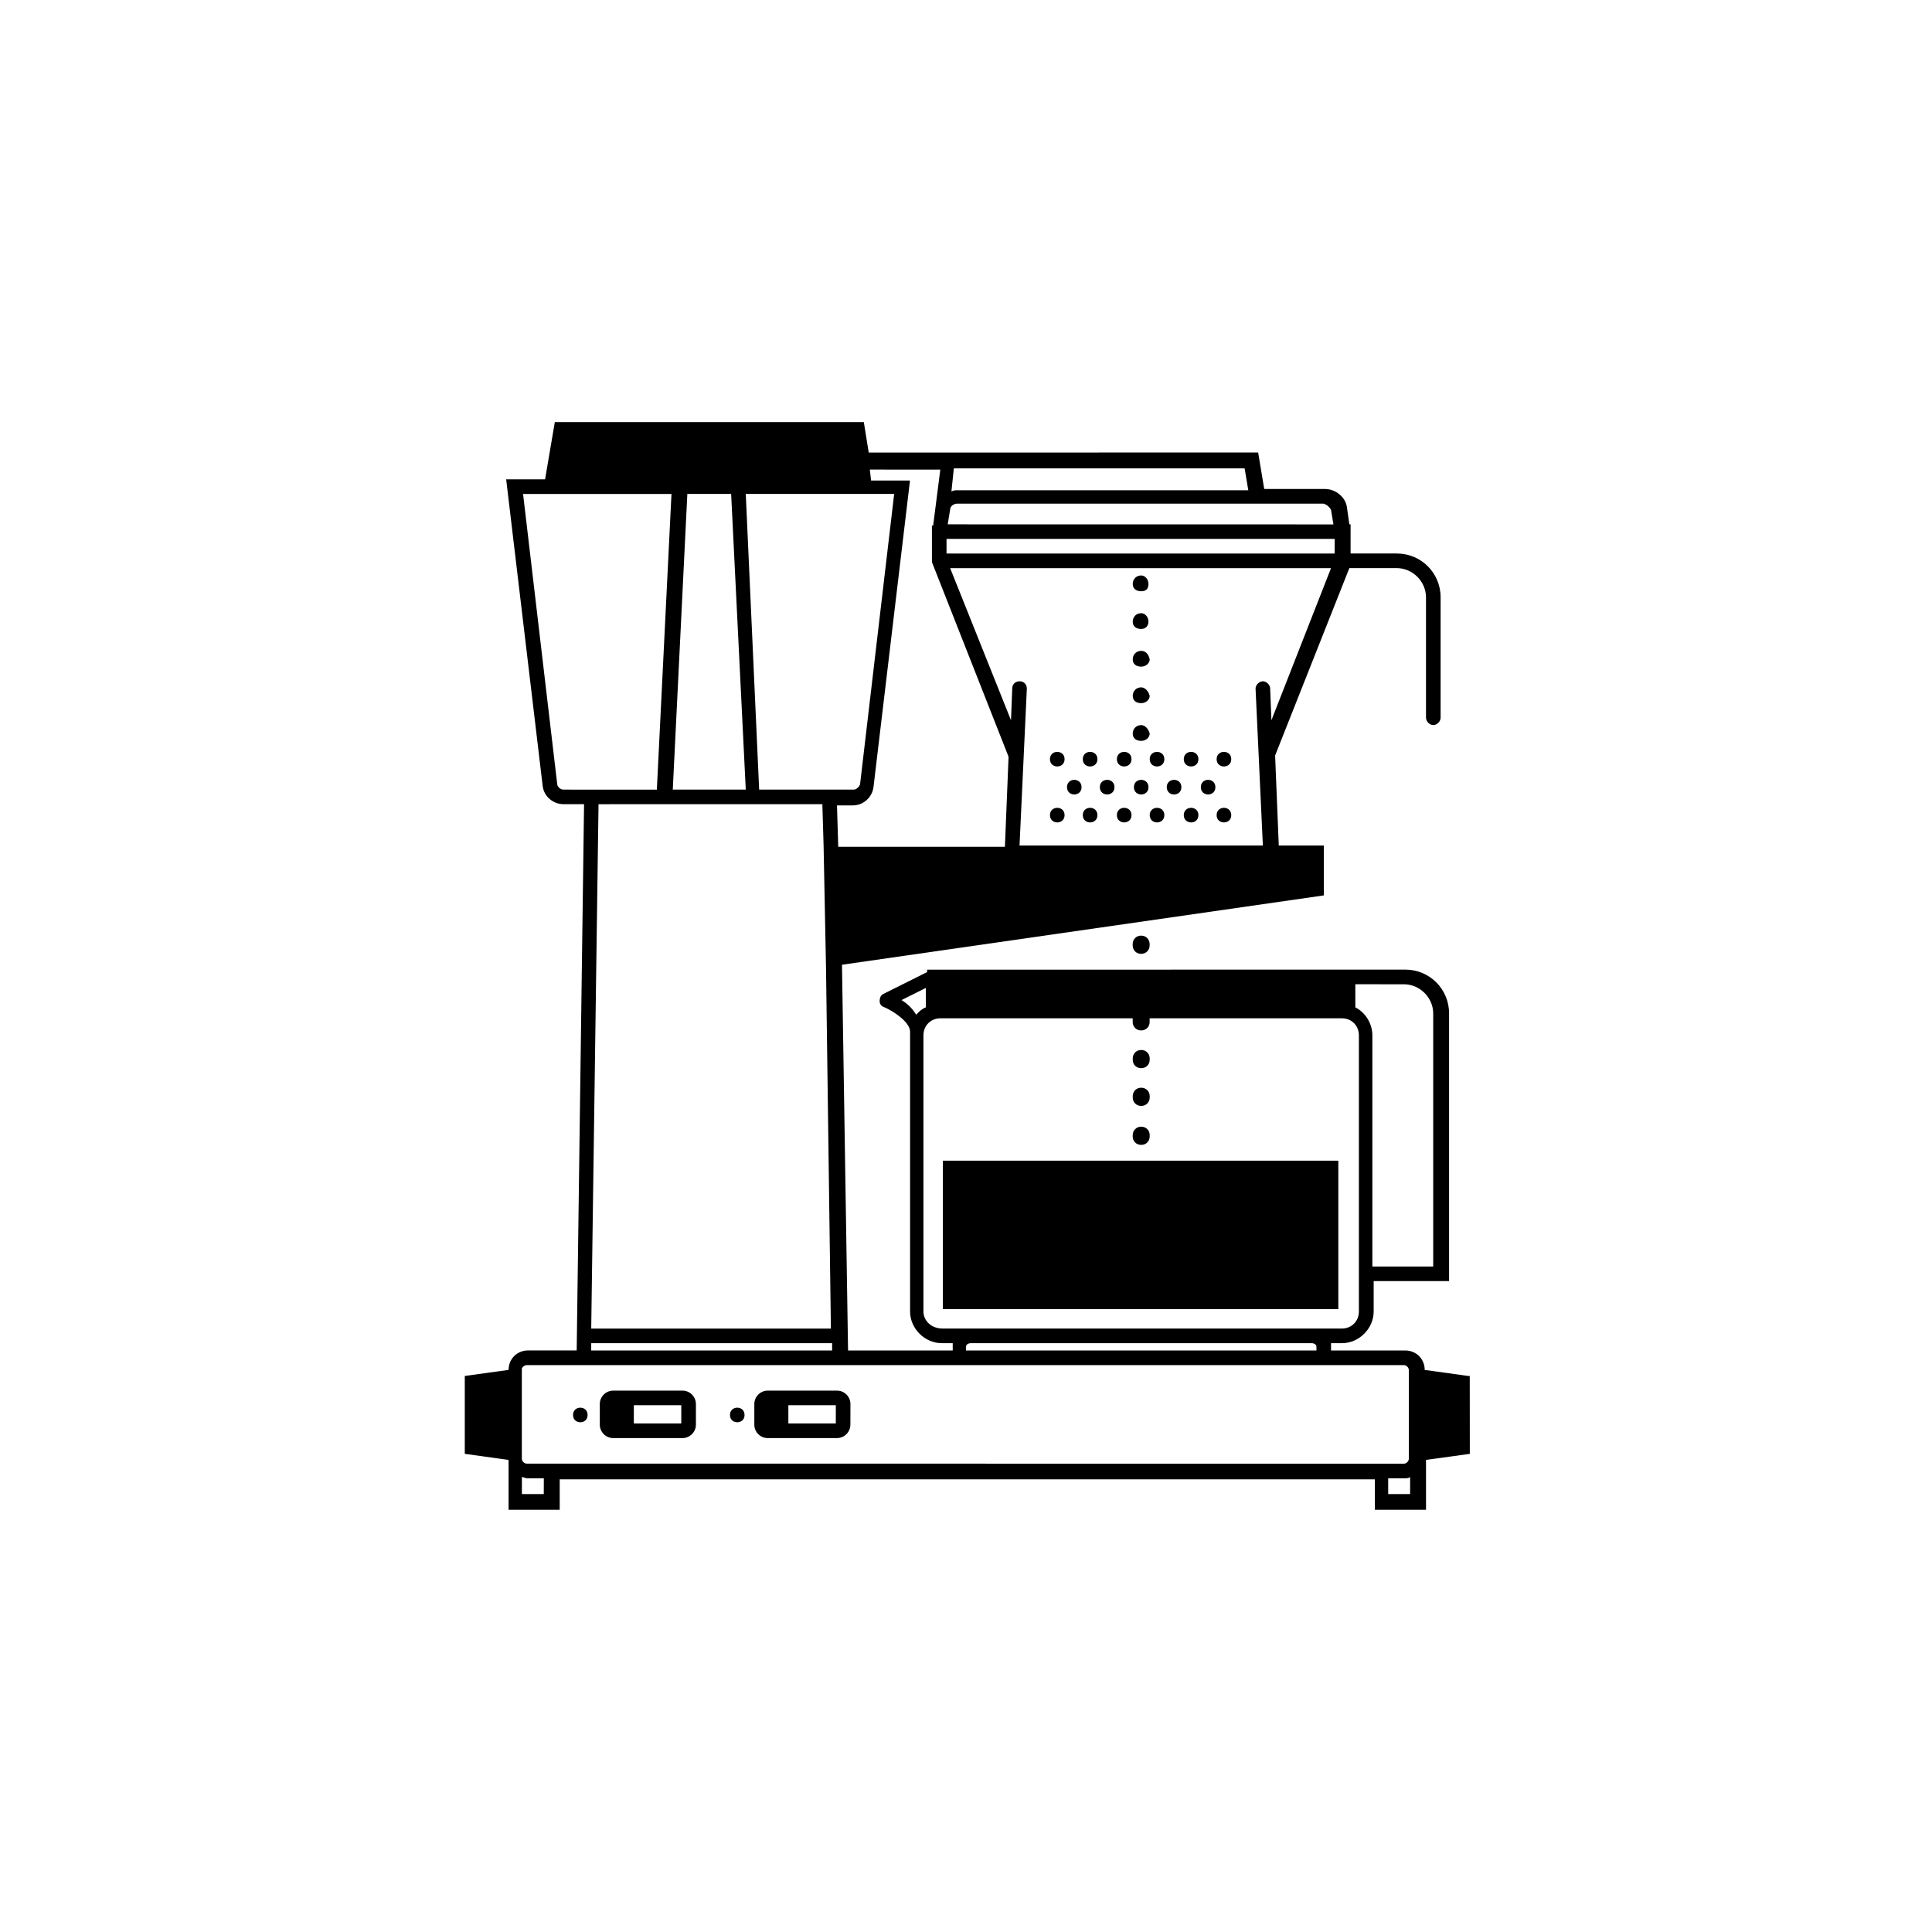 <?xml version="1.0" encoding="utf-8"?>
<svg viewBox="0 0 64 64" xmlns="http://www.w3.org/2000/svg">
  <g style="" transform="matrix(0.5, 0, 0, 0.5, 0, 0)">
    <path d="m75.609 73.27c0.324 0 0.562-0.242 0.562-0.562v-0.082c0-0.324-0.242-0.562-0.562-0.562-0.324 0-0.562 0.242-0.562 0.562v0.082c-0.004 0.32 0.238 0.562 0.562 0.562z"/>
    <path d="m75.609 75.852c0.324 0 0.562-0.242 0.562-0.562v-0.082c0-0.324-0.242-0.562-0.562-0.562-0.324 0-0.562 0.242-0.562 0.562l-0.004 0.078c0 0.324 0.242 0.566 0.566 0.566z"/>
    <path d="m75.043 62.551v0.082c0 0.324 0.242 0.562 0.562 0.562 0.324 0 0.562-0.242 0.562-0.562v-0.082c0-0.324-0.242-0.562-0.562-0.562-0.32-0.004-0.562 0.238-0.562 0.562z"/>
    <path d="m75.609 70.77c0.324 0 0.562-0.242 0.562-0.562v-0.082c0-0.324-0.242-0.562-0.562-0.562-0.324 0-0.562 0.242-0.562 0.562v0.082c-0.004 0.324 0.238 0.562 0.562 0.562z"/>
    <path d="m75.609 40.625c-0.324 0-0.562 0.242-0.562 0.562 0 0.324 0.242 0.484 0.562 0.484s0.48-0.242 0.48-0.484c0-0.324-0.238-0.562-0.48-0.562z"/>
    <path d="m75.609 43.121c-0.324 0-0.562 0.242-0.562 0.562 0 0.324 0.242 0.484 0.562 0.484 0.324 0 0.562-0.242 0.562-0.484-0.082-0.398-0.32-0.562-0.562-0.562z"/>
    <path d="m75.609 45.539c-0.324 0-0.562 0.242-0.562 0.562 0 0.324 0.242 0.484 0.562 0.484 0.324 0 0.562-0.242 0.562-0.484-0.082-0.32-0.32-0.562-0.562-0.562z"/>
    <path d="m75.609 48.039c-0.324 0-0.562 0.242-0.562 0.562 0 0.324 0.242 0.484 0.562 0.484 0.324 0 0.562-0.242 0.562-0.484-0.082-0.32-0.32-0.562-0.562-0.562z"/>
    <path d="m75.609 38.125c-0.324 0-0.562 0.242-0.562 0.562 0 0.324 0.242 0.484 0.562 0.484s0.48-0.16 0.48-0.484c0-0.32-0.238-0.562-0.48-0.562z"/>
    <path d="m74.965 50.297c0 0.645-0.969 0.645-0.969 0s0.969-0.645 0.969 0"/>
    <path d="m72.707 50.297c0 0.645-0.969 0.645-0.969 0s0.969-0.645 0.969 0"/>
    <path d="m70.531 50.297c0 0.645-0.969 0.645-0.969 0s0.969-0.645 0.969 0"/>
    <path d="m77.141 50.297c0 0.645-0.969 0.645-0.969 0s0.969-0.645 0.969 0"/>
    <path d="m79.398 50.297c0 0.645-0.969 0.645-0.969 0s0.969-0.645 0.969 0"/>
    <path d="m81.574 50.297c0 0.645-0.969 0.645-0.969 0s0.969-0.645 0.969 0"/>
    <path d="m74.965 54.004c0 0.645-0.969 0.645-0.969 0 0-0.645 0.969-0.645 0.969 0"/>
    <path d="m72.707 54.004c0 0.645-0.969 0.645-0.969 0 0-0.645 0.969-0.645 0.969 0"/>
    <path d="m70.531 54.004c0 0.645-0.969 0.645-0.969 0 0-0.645 0.969-0.645 0.969 0"/>
    <path d="m77.141 54.004c0 0.645-0.969 0.645-0.969 0 0-0.645 0.969-0.645 0.969 0"/>
    <path d="m79.398 54.004c0 0.645-0.969 0.645-0.969 0 0-0.645 0.969-0.645 0.969 0"/>
    <path d="m81.574 54.004c0 0.645-0.969 0.645-0.969 0 0-0.645 0.969-0.645 0.969 0"/>
    <path d="m73.836 52.152c0 0.645-0.969 0.645-0.969 0 0-0.648 0.969-0.648 0.969 0"/>
    <path d="m71.656 52.152c0 0.645-0.965 0.645-0.965 0 0-0.648 0.965-0.648 0.965 0"/>
    <path d="m76.09 52.152c0 0.645-0.965 0.645-0.965 0 0-0.648 0.965-0.648 0.965 0"/>
    <path d="m78.27 52.152c0 0.645-0.969 0.645-0.969 0 0-0.648 0.969-0.648 0.969 0"/>
    <path d="m80.523 52.152c0 0.645-0.965 0.645-0.965 0 0-0.648 0.965-0.648 0.965 0"/>
    <path d="m49.328 93.746c0 0.645-0.965 0.645-0.965 0 0-0.645 0.965-0.645 0.965 0"/>
    <path d="m38.93 93.746c0 0.645-0.965 0.645-0.965 0 0-0.645 0.965-0.645 0.965 0"/>
    <path d="m97.293 91.164-2.902-0.402c0-0.727-0.562-1.289-1.289-1.289h-4.918v-0.242-0.242h0.727c1.129 0 2.098-0.969 2.098-2.098v-2.016h4.996v-17.734c0-1.613-1.289-2.902-2.902-2.902h-4.269l-27.41 0.004v0.16l-2.902 1.449c-0.16 0.082-0.242 0.242-0.242 0.484 0 0.16 0.082 0.324 0.324 0.402 0.562 0.242 1.691 0.969 1.691 1.613v0.082 0.16 18.297c0 1.129 0.969 2.098 2.098 2.098h0.727v0.242 0.242h-6.934l-0.402-25.555 31.922-4.594v-3.305h-2.984l-0.242-5.965 4.918-12.414h3.144c1.047 0 1.934 0.887 1.934 1.934v7.981c0 0.242 0.242 0.484 0.484 0.484 0.242 0 0.484-0.242 0.484-0.484v-7.981c0-1.613-1.289-2.902-2.902-2.902h-3.062v-1.934h-0.082l-0.16-1.129c-0.082-0.645-0.727-1.211-1.449-1.211h-4.031l-0.402-2.418-20.965 0.004h-4.836l-0.324-2.016h-20.473l-0.645 3.789h-2.578l2.418 20.312c0.082 0.727 0.727 1.211 1.371 1.211h1.371l-0.488 36.191h-3.223c-0.727 0-1.289 0.562-1.289 1.289l-2.902 0.402v5.16l2.902 0.402v3.305h3.387v-2.016h54.008v2.016h3.387v-3.305l2.902-0.402-0.004-5.16zm-4.273-25.953c1.047 0 1.934 0.887 1.934 1.934v16.766h-4.031v-15.316c0-0.805-0.484-1.531-1.129-1.855v-1.531zm-33.293 1.047 1.613-0.805v1.289c-0.242 0.082-0.402 0.242-0.645 0.484-0.242-0.406-0.566-0.727-0.969-0.969zm1.453 20.637v-18.301c0-0.645 0.484-1.129 1.129-1.129h12.734v0.16 0.082c0 0.324 0.242 0.562 0.562 0.562 0.324 0 0.562-0.242 0.562-0.562v-0.082-0.16h12.734c0.645 0 1.129 0.484 1.129 1.129v18.297c0 0.645-0.484 1.129-1.129 1.129h-26.438c-0.801 0.004-1.285-0.562-1.285-1.125zm2.82 2.336c0-0.16 0.16-0.242 0.324-0.242h22.57c0.16 0 0.324 0.082 0.324 0.242v0.242h-23.219zm20.234-41.512-0.082-2.098c0-0.242-0.242-0.484-0.484-0.484-0.242 0-0.484 0.242-0.484 0.484l0.484 10.398h-16.121l0.484-10.398c0-0.242-0.16-0.484-0.484-0.484-0.242 0-0.484 0.16-0.484 0.484l-0.082 2.098-4.031-10.078h25.234zm4.191-11.047h-25.715v-0.969h25.715zm-0.242-2.898 0.16 0.969-25.555-0.004 0.16-0.969c0-0.242 0.242-0.402 0.484-0.402h24.262c0.246 0.082 0.406 0.242 0.488 0.406zm-5.723-2.742 0.242 1.449h-19.266c-0.16 0-0.242 0-0.402 0.082l0.16-1.531zm-20.152 0-0.484 3.789h-0.082v2.418l5.078 12.898-0.242 5.965h-11.043l-0.082-2.742h1.047c0.727 0 1.289-0.562 1.371-1.211l2.418-20.312h-2.578l-0.082-0.727 4.68 0.004zm-16.77 1.691h2.902l0.969 19.59h-4.836zm3.871 0h9.832l-2.254 19.188c0 0.16-0.242 0.402-0.402 0.402h-6.289zm-12.094 19.59c-0.16 0-0.402-0.16-0.402-0.402l-2.258-19.184h9.832l-0.969 19.59h-4.836zm6.207 0.965h10.961l0.082 2.742 0.16 8.062 0.324 23.941h-15.879l0.484-34.742zm-4.352 35.711h15.961v0.484h-15.961zm-4.273 1.453h58.117c0.16 0 0.324 0.16 0.324 0.324v5.883c0 0.16-0.16 0.324-0.324 0.324l-58.117-0.004c-0.16 0-0.324-0.16-0.324-0.324v-5.965c0.004-0.078 0.164-0.238 0.324-0.238zm1.129 8.543h-1.449v-1.129c0.082 0 0.242 0.082 0.324 0.082h1.129zm55.945 0v-1.047h1.129c0.082 0 0.242 0 0.324-0.082v1.129z"/>
    <path d="m62.469 76.898h26.199v9.836h-26.199z"/>
    <path d="m40.625 95.277h4.594c0.484 0 0.887-0.402 0.887-0.887v-1.371c0-0.484-0.402-0.887-0.887-0.887h-4.594c-0.484 0-0.887 0.402-0.887 0.887v1.371c0 0.484 0.402 0.887 0.887 0.887zm4.512-0.969h-3.144v-1.211h3.144z"/>
    <path d="m50.859 95.277h4.594c0.484 0 0.887-0.402 0.887-0.887l0.004-1.371c0-0.484-0.402-0.887-0.887-0.887h-4.594c-0.484 0-0.887 0.402-0.887 0.887v1.371c-0.004 0.484 0.402 0.887 0.883 0.887zm4.516-0.969h-3.144v-1.211h3.144z"/>
  </g>
</svg>